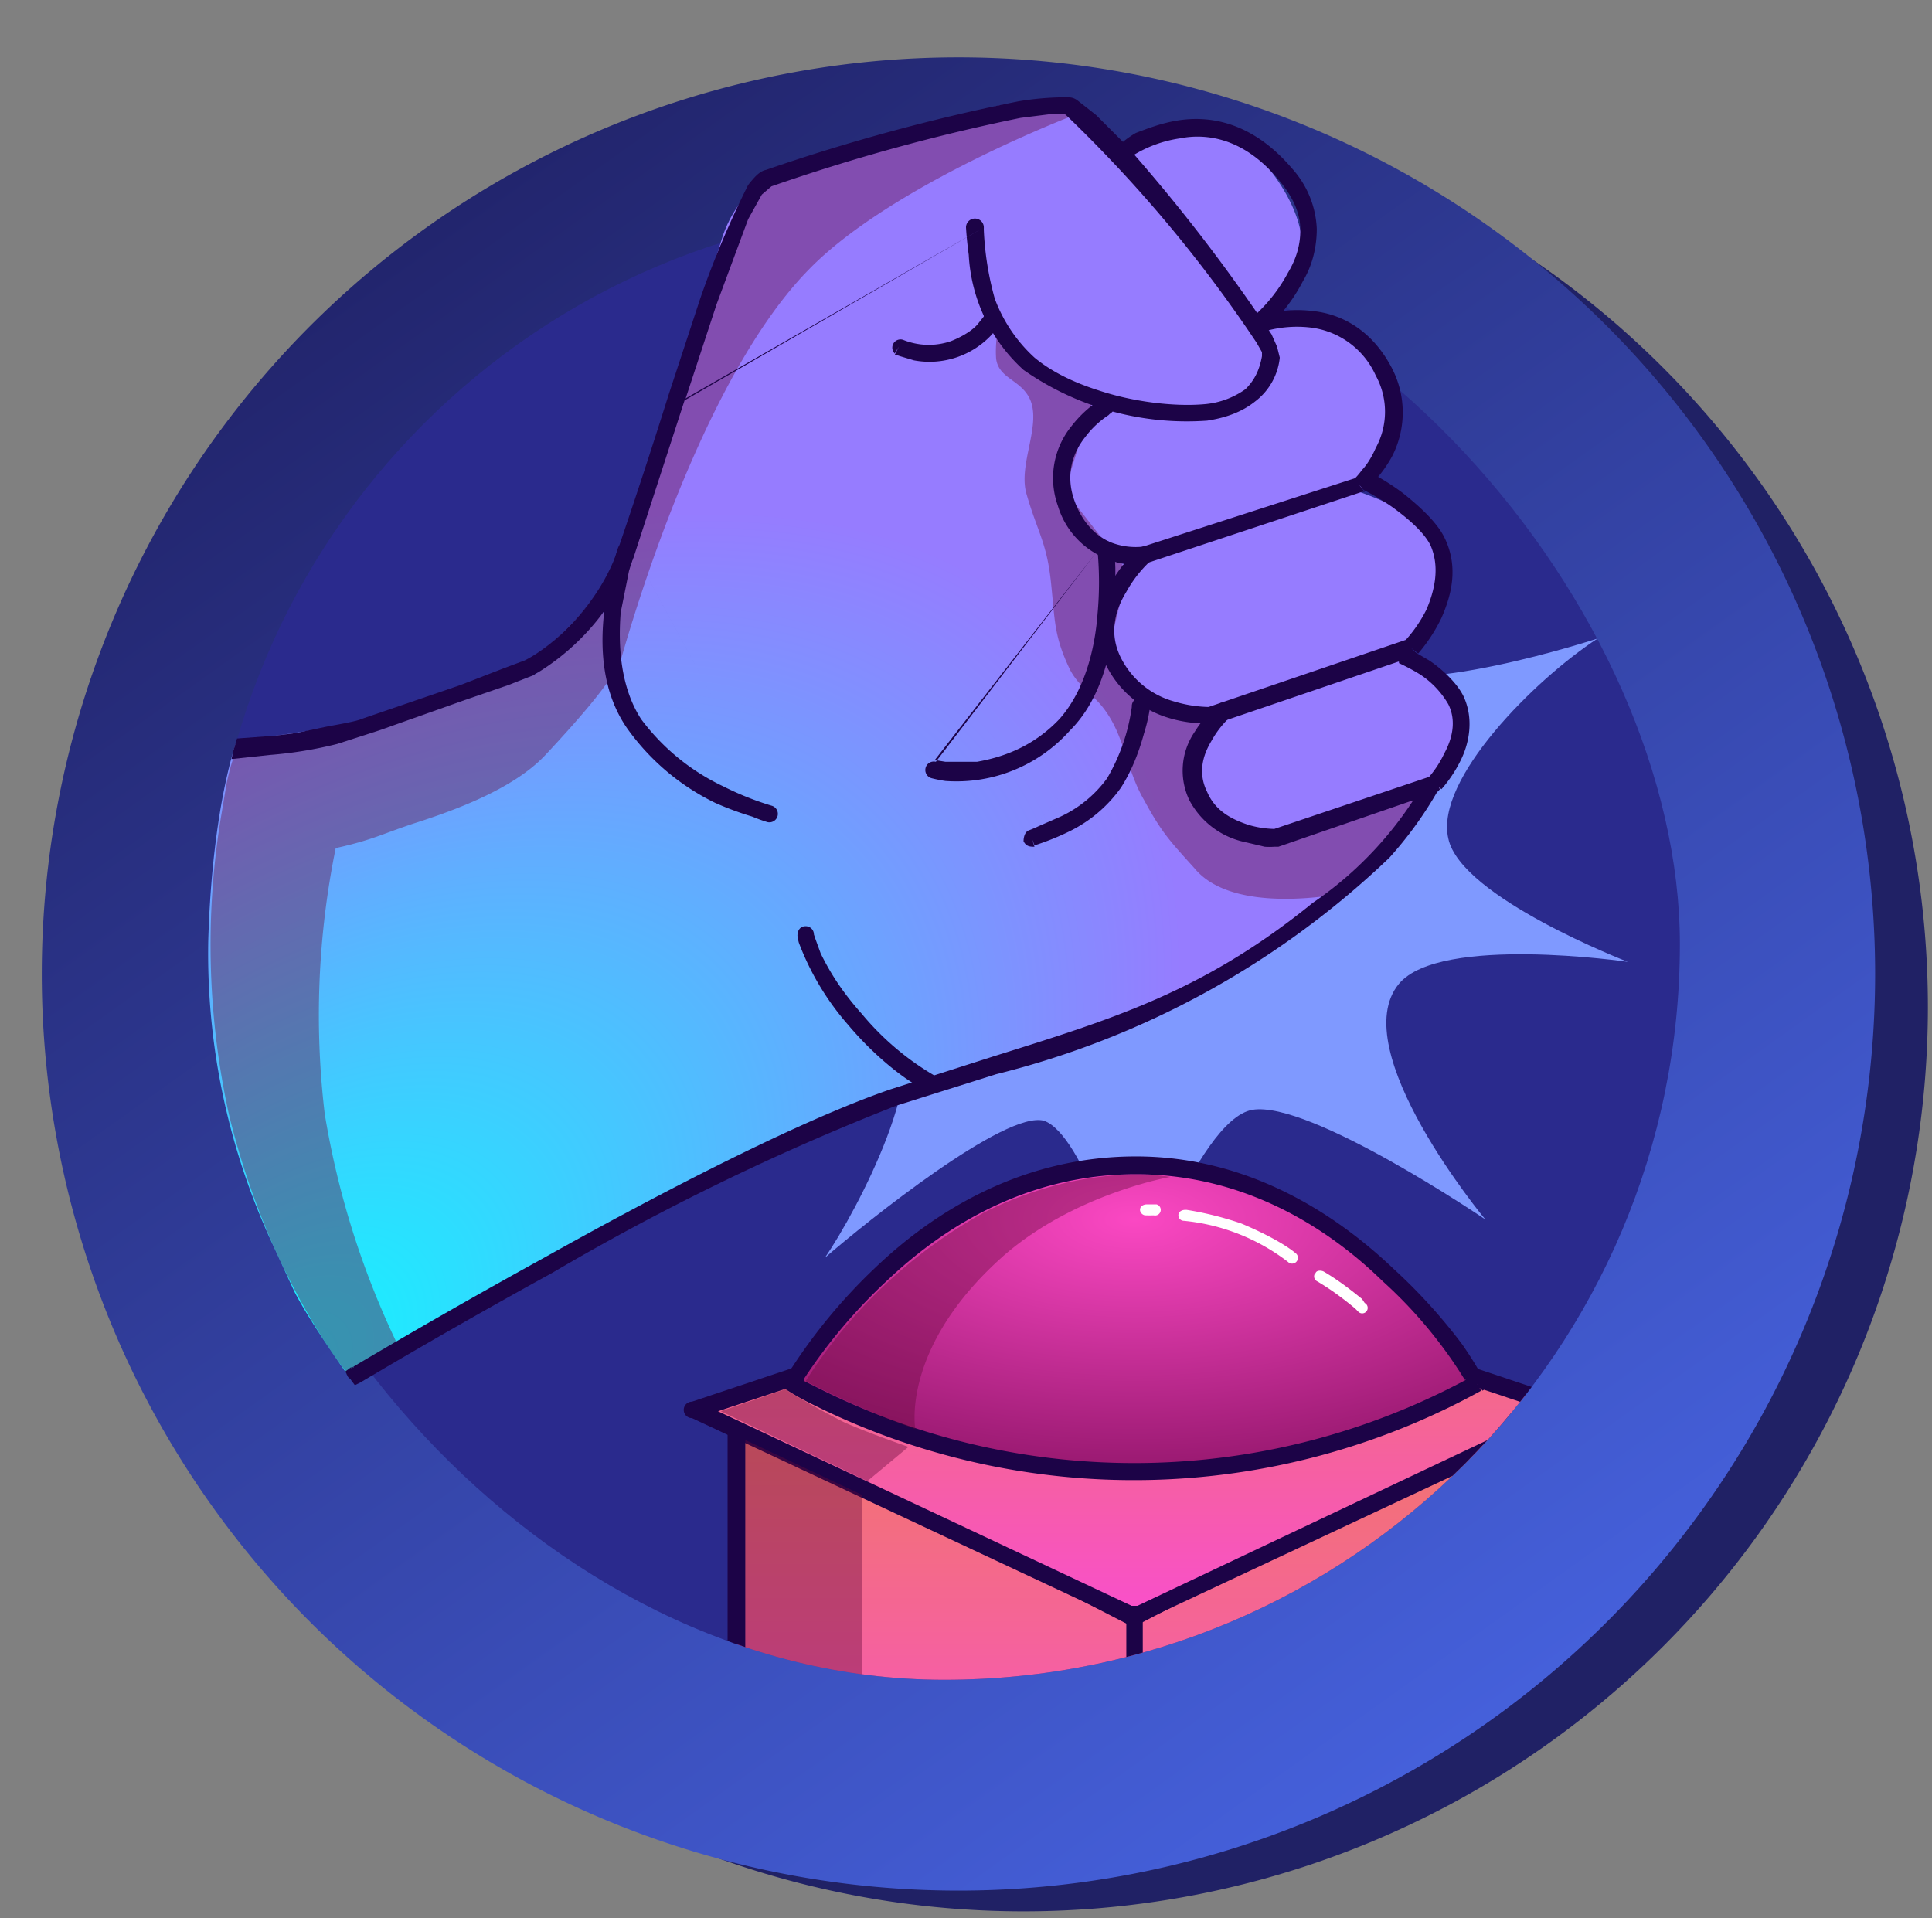 <svg fill="none" xmlns="http://www.w3.org/2000/svg" viewBox="0 0 141 140"><rect x="0" y="0" width="141" height="140" fill="#808080" stroke="none"/><g clip-path="url(#a)"><path d="M140.7 73.5a66 66 0 1 1-132 0 66 66 0 0 1 132 0Z" fill="#202165"/><path d="M136.8 68.5a66.9 66.9 0 1 1-133.7 0 66.9 66.9 0 0 1 133.7 0Z" fill="url(#b)"/><g clip-path="url(#c)"><path d="M122.6 15.2H15.2v107.5h107.4V15.2Z" fill="#2A2A8D"/><path d="M82.4 96.2s4.9-14.5 9-15.2c4.2-.7 17 8 17 8s-10.3-12.4-6.3-17.2c3-3.6 16.7-1.6 16.7-1.6s-12.2-4.7-13.1-9c-1-4.3 6.3-11.6 10.9-14.6 0 0-14 4.6-17.6 2-3.5-2.6 2.3-19.6 2.3-19.6s-8.6 16.2-14.8 16.8c-6.7.7-20.6-13.5-20.6-13.5S71.6 45.6 69 49c-2.6 3.2-16 .5-16 .5S65.1 54.9 64 61c-.8 5-15 10.8-15 10.8s13.2-.2 16.2 2.8-2.6 13.7-5 17.2c3-2.6 13.2-10.8 16-10 2.8 1 6 11 6.2 14.3Z" fill="#7F99FF"/><path d="M53.8 121.4V103l29 15 29-15v18.4l-29 14.7-29-14.7Z" fill="url(#d)"/><path fill-rule="evenodd" clip-rule="evenodd" d="M53.4 102.5h.6l28.8 14.8 28.6-14.8a.6.6 0 0 1 1 .5v18.4c0 .3-.2.5-.4.6l-29 14.7h-.5l-29-14.7a.6.6 0 0 1-.4-.6V103c0-.2.1-.4.3-.5Zm1 1.6v17l28.4 14.3L111 121v-17l-28 14.6h-.6l-28.1-14.5Z" fill="#1C0347"/><path d="m82.8 118-32-15.1 32-10.7 32 10.7-32 15.1Z" fill="url(#e)"/><path fill-rule="evenodd" clip-rule="evenodd" d="M82.6 91.6h.4l32 10.7a.6.6 0 0 1 0 1.2l-32 15c-.1.2-.3.2-.5 0l-32-15a.6.6 0 0 1 0-1.2l32-10.7ZM52.4 103l30.4 14.3L113 103 82.8 92.9 52.4 103Z" fill="#1C0347"/><path d="M82.9 85c-16.1 0-25 16-25 16s9.6 6.5 25 6.5c15.3 0 25-6.5 25-6.5s-9-16-25-16Z" fill="url(#f)"/><path fill-rule="evenodd" clip-rule="evenodd" d="m58.7 100.8 1.2.6a51.3 51.3 0 0 0 47.1-.7h-.1a33 33 0 0 0-6-7.2c-4.1-4-10.2-7.8-18-7.8-7.9 0-14 3.8-18.2 7.8a39 39 0 0 0-6 7.1v.2Zm49.1.2.6-.3-.2-.2a27 27 0 0 0-1.5-2.4 40.1 40.1 0 0 0-5-5.5c-4.2-4-10.6-8.2-18.8-8.2-8.3 0-14.7 4-19 8.1a40.2 40.2 0 0 0-6.6 8.1l.5.4-.5-.3-.3.5.5.3.3-.5-.3.5a17.4 17.4 0 0 0 1.8 1 52.5 52.5 0 0 0 48.8-1l-.3-.5Zm0 0 .4.5.4-.3-.2-.5-.6.3Z" fill="#1C0347"/><path fill-rule="evenodd" clip-rule="evenodd" d="M86 88.7c0-.3.3-.4.5-.4v.4-.4a1.4 1.4 0 0 1 .1 0 23.8 23.8 0 0 1 4 1c1.9.8 3.3 1.6 4 2.2a.4.4 0 1 1-.6.6 14.8 14.8 0 0 0-7.6-3 .4.4 0 0 1-.4-.4ZM96 93c0-.3.4-.3.6-.2 1.2.7 2.3 1.6 2.8 2l.2.3a.4.4 0 1 1-.5.6l-.2-.2c-.6-.5-1.6-1.3-2.8-2a.4.4 0 0 1-.1-.6Zm-12.8-4.7c0 .2.2.4.4.4a9.1 9.1 0 0 0 .6 0 .4.4 0 0 0 .2-.8h-.3a8 8 0 0 1-.4 0c-.2 0-.5.1-.5.4Z" fill="#fff"/><path fill-rule="evenodd" clip-rule="evenodd" d="M82.2 132.9v-15.7h1.2v15.7h-1.2Z" fill="#1C0347"/><path d="M73.3 91.6c5.2-4.5 12.1-5.7 12.1-5.7s-6-1.2-13.6 2.6a36 36 0 0 0-13 12.3 66.4 66.4 0 0 0 8 3.5s-1.1-6 6.5-12.7Zm-10 16.5 3-2.5s-2.9-1-4.7-1.8a58 58 0 0 1-4.3-2.4l-4.7 1.6 10.7 5.1Zm-8.9 16.2v-19.2l8.5 4v19l-8.5-3.8Z" fill="#66093B" fill-opacity=".4"/><path fill-rule="evenodd" clip-rule="evenodd" d="M3160.5 442.2C2279-31.2 1171.6 231.5 618 1073.9c-554 842.3-356 1963 428 2584.7a1999.8 1999.8 0 0 1-152.8-91C-9.1 2974.3-265.4 1770.5 320.9 878.6 907-13.2 2113.9-255.3 3016.3 338c50.1 32.9 98.2 67.7 144.2 104.2Z" fill="#010101" fill-opacity=".4"/></g><path d="m58.9 11.5 13.6-3.7c2-.5 4-.2 5.7.8.8.5 2.6 1.8 3.2 2.5 0 0 7.3-5 12 2.3 3.4 5.2.8 8.6-1.1 9.7 2.2-.9 4.4.6 8.2 2.8 2.4 5.8-.1 8.9-1.3 10 2 .7 5 2 5.7 4 1.3 3.7-1.8 7-2.6 8 2.3.6 4.2 3.3 4.4 5.8l-.2.8c.1 2.5-3.6 4-5.1 6.8-8.9 10.6-22.2 13.7-31 16.5l-2.5 1a359.6 359.6 0 0 0-42.3 21.9l-.4-.6s-2.5-3.5-3.7-5.8l-1.7-3.7a50.2 50.2 0 0 1-4.6-22c.3-9.9 2.1-14.6 2.1-14.6s8.3-.6 16.6-3.5c10.4-3.6 12.4-13 12.4-13v.1l.1-.1h-.1l6.3-19.8a8.9 8.9 0 0 1 6.3-6.2Z" fill="url(#g)"/><path d="M59 19.7c-8.6 8.8-14 29.6-14 29.6v-5S53.5 14 56.2 13a135 135 0 0 1 15-4.5c5.2-1.4 7.2-.1 7.2-.1S65 13.5 59 19.7Z" fill="#66093B" fill-opacity=".4"/><path d="M44.7 49.2s-.5 1.2-4.8 5.8c-2 2.2-5.6 3.8-9.7 5.1-2.4.8-3 1.2-5.7 1.8a61 61 0 0 0-.8 19.4A61.9 61.9 0 0 0 29 98.1s-3 2-3.6 2.2c0 0-5.8-7-8.7-19a57.7 57.7 0 0 1-.6-21.5l.4-2.4c.3-1.7 1-3.4 1-3.4l10.9-1.2s9.3-2.9 10.7-3.6a42 42 0 0 0 5.4-5l.6 3.9c.1.6-.3 1-.3 1Zm33-13.4 2.2-7-4-2-3-3.4s-.3 1.6-.2 2.8c.2 1.4 1.7 1.5 2.4 2.8 1 1.9-.8 4.8-.2 7 .8 2.8 1.5 3.6 1.8 6.5.3 2.8.2 3.9 1.4 6.4.6 1.1 1.3 1.5 2.2 2.5 1.8 2.1 1.8 4.6 3.2 7 1.3 2.4 1.9 3 3.7 5 3 3.6 11.4 1.7 11.4 1.7l5-5.6 1.8-2.4-4.5 2-6.7 1.7-3.4.6-2.8-2.7-.8-3 1.5-2.2-.5-.7-3.4-.8-4-4.1 1.5-6.2-4.6-5.9Z" fill="#66093B" fill-opacity=".4"/><path fill-rule="evenodd" clip-rule="evenodd" d="m50 29.1-3.7 11.4a17.1 17.1 0 0 1-7.4 8.8l-1.8.7-3.2 1.1-6.2 2.2-3.1 1a29.8 29.8 0 0 1-4.9.8l-2.8.3.1-.5.3-1 2.7-.2 1.6-.2L24 53c2.3-.4 2.3-.5 2.6-.6l7-2.4 3.1-1.2 1.6-.6c2-1 5.4-4 6.8-8.1a474 474 0 0 0 3.7-11.3l2.3-7a68.8 68.8 0 0 1 3.5-8.3c.4-.5.8-1 1.3-1.1a142.6 142.6 0 0 1 18.4-5 20.9 20.9 0 0 1 3.5-.3c.3 0 .5 0 .8.2L80 8.4l2 2a126.8 126.8 0 0 1 10.8 14l.4.9.2.8a4.6 4.6 0 0 1-1.8 3.2c-1 .8-2.2 1.2-3.5 1.4A20.8 20.8 0 0 1 74.7 27a12.2 12.2 0 0 1-4-8.4 27.4 27.4 0 0 1-.2-2h.7-.7a.6.6 0 0 1 1.3 0m0 0a3.7 3.7 0 0 0 0 .2 22.1 22.1 0 0 0 .8 5 11 11 0 0 0 2.9 4.3c1.2 1 2.8 1.8 4.7 2.4 2.4.8 5.4 1.2 7.7 1a6 6 0 0 0 3-1.1c.6-.6 1-1.3 1.2-2.4v-.3l-.4-.7a99.6 99.6 0 0 0-14-16.7h-.8l-2.4.3a141.7 141.7 0 0 0-18.2 5l-.7.6-1 1.8-2.3 6.2-2.3 7" fill="#1C0347"/><path fill-rule="evenodd" clip-rule="evenodd" d="M82.6 11.4a79.2 79.2 0 0 0-.8-1 2.2 2.2 0 0 1 .1 0 6.8 6.8 0 0 1 1-.7c.8-.3 1.8-.7 3-.9 2.4-.4 5.5.1 8.4 3.5a7 7 0 0 1 1.8 4.4c0 1.5-.4 2.8-1 3.8a12.3 12.3 0 0 1-2.8 3.6l-.5-.5-.4-.5a5.8 5.8 0 0 0 .3-.2 11.6 11.6 0 0 0 2.3-3c.6-1 .9-2 .9-3.1 0-1.2-.5-2.4-1.6-3.7-2.5-3-5.2-3.4-7.2-3a8.9 8.9 0 0 0-3.5 1.3Z" fill="#1C0347"/><path fill-rule="evenodd" clip-rule="evenodd" d="m80.4 29.1.3.5-.3-.5a.6.6 0 0 1 .6 1.1l-.3-.5.3.5a3.5 3.5 0 0 0-.1.1 6.7 6.7 0 0 0-1.7 1.6c-.8 1-1.5 2.6-.8 4.6.7 2 2 2.9 3 3.2a5 5 0 0 0 2 .2l15.5-5a5.1 5.1 0 0 0 .5-.6c.3-.3.7-.9 1-1.6a5.5 5.5 0 0 0 0-5.3 6 6 0 0 0-4.8-3.5 8.5 8.5 0 0 0-3 .2.6.6 0 0 1-.4-1.2l.2.5a54 54 0 0 1-.2-.5 4.7 4.7 0 0 1 .3 0 9 9 0 0 1 3.3-.2c2 .2 4.3 1.3 5.8 4.2a7 7 0 0 1 0 6.4 9.1 9.1 0 0 1-2 2.5l-.4-.4.4.5h-.2l-15.7 5.2-.2-.6.1.6a2.8 2.8 0 0 1-.2 0l-.5.1c-.5 0-1.1 0-1.8-.3a6 6 0 0 1-3.9-4 6 6 0 0 1 1-5.8 8.5 8.5 0 0 1 2.2-2Z" fill="#1C0347"/><path fill-rule="evenodd" clip-rule="evenodd" d="M84 41a4.5 4.5 0 0 0-.1 0 9 9 0 0 0-1.7 2.2c-.8 1.3-1.3 3-.4 4.8a6.2 6.2 0 0 0 3.9 3.2 9.4 9.4 0 0 0 2.5.4l14.4-4.9a10 10 0 0 0 1.5-2.2c.6-1.4 1-3.1.3-4.7-.5-1-1.7-2-2.8-2.8a19 19 0 0 0-2-1.2.6.6 0 1 1 .6-1.1l-.3.5.3-.5h.2a17.4 17.4 0 0 1 2 1.3c1 .8 2.4 2 3 3.2 1.1 2.2.5 4.3-.2 5.9a12 12 0 0 1-1.7 2.6l-.5-.4.4.4-.2.2-14.7 5h-.2v-.7.6a3.4 3.4 0 0 1-.3 0 9.3 9.3 0 0 1-2.7-.4 7.5 7.5 0 0 1-4.6-3.9 6.2 6.2 0 0 1 .4-6 11 11 0 0 1 2-2.5h.1l.4.4-.4-.4a.6.6 0 0 1 .8 1Z" fill="#1C0347"/><path fill-rule="evenodd" clip-rule="evenodd" d="M89.9 51.5c.2.2.2.6 0 .9l-.5-.5.4.5a1.8 1.8 0 0 0-.1 0 7.1 7.1 0 0 0-1.3 1.7c-.6 1-1 2.3-.3 3.7.6 1.4 1.8 2 3 2.4a7.2 7.2 0 0 0 1.9.3l11.3-3.8a7.6 7.6 0 0 0 1.1-1.7c.6-1.1.9-2.4.3-3.6a6.5 6.5 0 0 0-2.1-2.2 14.7 14.7 0 0 0-1.5-.8v-.1a.6.6 0 1 1 .5-1.1l-.3.5.3-.5a7.7 7.7 0 0 1 .5.3l1.2.7c.9.6 2 1.6 2.5 2.6.8 1.7.4 3.5-.2 4.7a9.6 9.6 0 0 1-1.4 2.1l-.5-.4.4.4-.2.2-11.6 4H93v-.6.6a4.8 4.8 0 0 1-.7 0l-1.7-.4a6 6 0 0 1-3.8-3 5 5 0 0 1 .4-5 8.8 8.8 0 0 1 1.7-2l.4.5-.4-.5c.3-.2.7-.2.9 0Z" fill="#1C0347"/><path fill-rule="evenodd" clip-rule="evenodd" d="m25.6 100.7.3.4.4-.2.2-.1-.2.1a484.6 484.6 0 0 1 14-8 177 177 0 0 1 25.1-12.2l7.3-2.3a63.7 63.7 0 0 0 28.7-15.8 28 28 0 0 0 3.6-5 .6.6 0 0 0-1-.6 26.7 26.7 0 0 1-8.2 8.9c-8 6.5-14.7 8.5-23.3 11.2L65 79.5c-6.7 2.3-16.9 7.6-25.3 12.3a514 514 0 0 0-14 8c-.4.3.3-.2.1 0h-.2l-.4.3.2.4.2.2Z" fill="#1C0347"/><path fill-rule="evenodd" clip-rule="evenodd" d="M58.8 67.6a.6.6 0 0 1 .6.6l.1.3.4 1.1c.5 1 1.3 2.5 3 4.4a20 20 0 0 0 5.3 4.5.6.6 0 0 1-.3 1.2l.2-.6-.2.6a3.4 3.4 0 0 1-.6-.2l-1.2-.8c-1-.7-2.6-2-4.2-3.9a19.6 19.6 0 0 1-3.6-6 4.6 4.6 0 0 1-.1-.5h.6-.6c0-.4.2-.7.6-.7Zm7.1-42.8Zm-.3.5-.3.6a1.2 1.2 0 0 0 .1 0l.3.1 1 .3a6.2 6.2 0 0 0 5.7-1.9 3.9 3.9 0 0 0 .6-1l-.6-.3.6.2a.6.6 0 0 0-1.2-.3.9.9 0 0 1 0 .1l-.4.5c-.3.4-1 .9-2 1.3a5 5 0 0 1-3.5-.1.6.6 0 0 0-.6 1l.3-.5Zm.3-.5Zm-20 14.8c.3.2.5.5.4.8v.1a12.8 12.8 0 0 0-.4 1.2l-.6 3c-.2 2.5 0 5.5 1.5 7.8a16 16 0 0 0 6 4.9 21.7 21.7 0 0 0 3.5 1.4m0 0A.6.6 0 0 1 56 60l.1-.6-.1.6a11.8 11.8 0 0 1-1.1-.4 23 23 0 0 1-2.7-1 17 17 0 0 1-6.4-5.4c-1.9-2.7-2-6-1.7-8.6a22.7 22.7 0 0 1 1-4.6l.5.2-.5-.2c.1-.3.5-.5.8-.4m22.3 15.9a1.8 1.8 0 0 0 .2 0l.6.1h2.3c1.7-.3 4-1 6-3.1 1.8-2 2.6-5 2.8-7.7a25 25 0 0 0 0-4.6m0 0a.6.6 0 0 1 1.2-.2l-.5.1h.5a13.5 13.5 0 0 1 .1 1.4v3.4c-.3 2.7-1 6.1-3.3 8.4A11.1 11.1 0 0 1 69 57a9.9 9.9 0 0 1-1-.2l.2-.6-.2.6a.6.6 0 0 1 .3-1.2m6.4 5.8c0-.3.1-.7.4-.8a9.5 9.5 0 0 0 .7-.3l1.6-.7a8.8 8.8 0 0 0 3.4-2.8 14.1 14.1 0 0 0 1.8-5.2v-.1m0 0a.6.6 0 0 1 1.3.1h-.6.6a1.5 1.5 0 0 1 0 .2 11.8 11.8 0 0 1-.4 1.7c-.3 1.1-.8 2.6-1.7 4a10 10 0 0 1-3.8 3.2 18.4 18.4 0 0 1-2.5 1l-.2-.5.2.6c-.3 0-.6 0-.8-.4" fill="#1C0347"/></g><defs><linearGradient id="b" x1="124.8" y1="161.3" x2="22.3" y2="17.8" gradientUnits="userSpaceOnUse"><stop stop-color="#4F71FA"/><stop offset="1" stop-color="#21236A"/></linearGradient><linearGradient id="d" x1="82.7" y1="103" x2="82.7" y2="136.1" gradientUnits="userSpaceOnUse"><stop stop-color="#F17768"/><stop offset="1" stop-color="#F94FCC"/></linearGradient><linearGradient id="e" x1="82.8" y1="92.2" x2="82.8" y2="118" gradientUnits="userSpaceOnUse"><stop stop-color="#F17768"/><stop offset="1" stop-color="#F94FCC"/></linearGradient><radialGradient id="f" cx="0" cy="0" r="1" gradientUnits="userSpaceOnUse" gradientTransform="matrix(.032 18.534 -41.204 .072 82.8 89)"><stop stop-color="#FB48C3"/><stop offset="1" stop-color="#97186F"/></radialGradient><radialGradient id="g" cx="0" cy="0" r="1" gradientUnits="userSpaceOnUse" gradientTransform="matrix(58.183 -54.206 31.973 34.319 19.9 101.3)"><stop stop-color="#10F8FF"/><stop offset="1" stop-color="#967CFF"/></radialGradient><clipPath id="a"><path fill="#fff" transform="translate(.7)" d="M0 0h140v140H0z"/></clipPath><clipPath id="c"><rect x="15.2" y="15.2" width="107.4" height="107.4" rx="53.7" fill="#fff"/></clipPath></defs></svg>